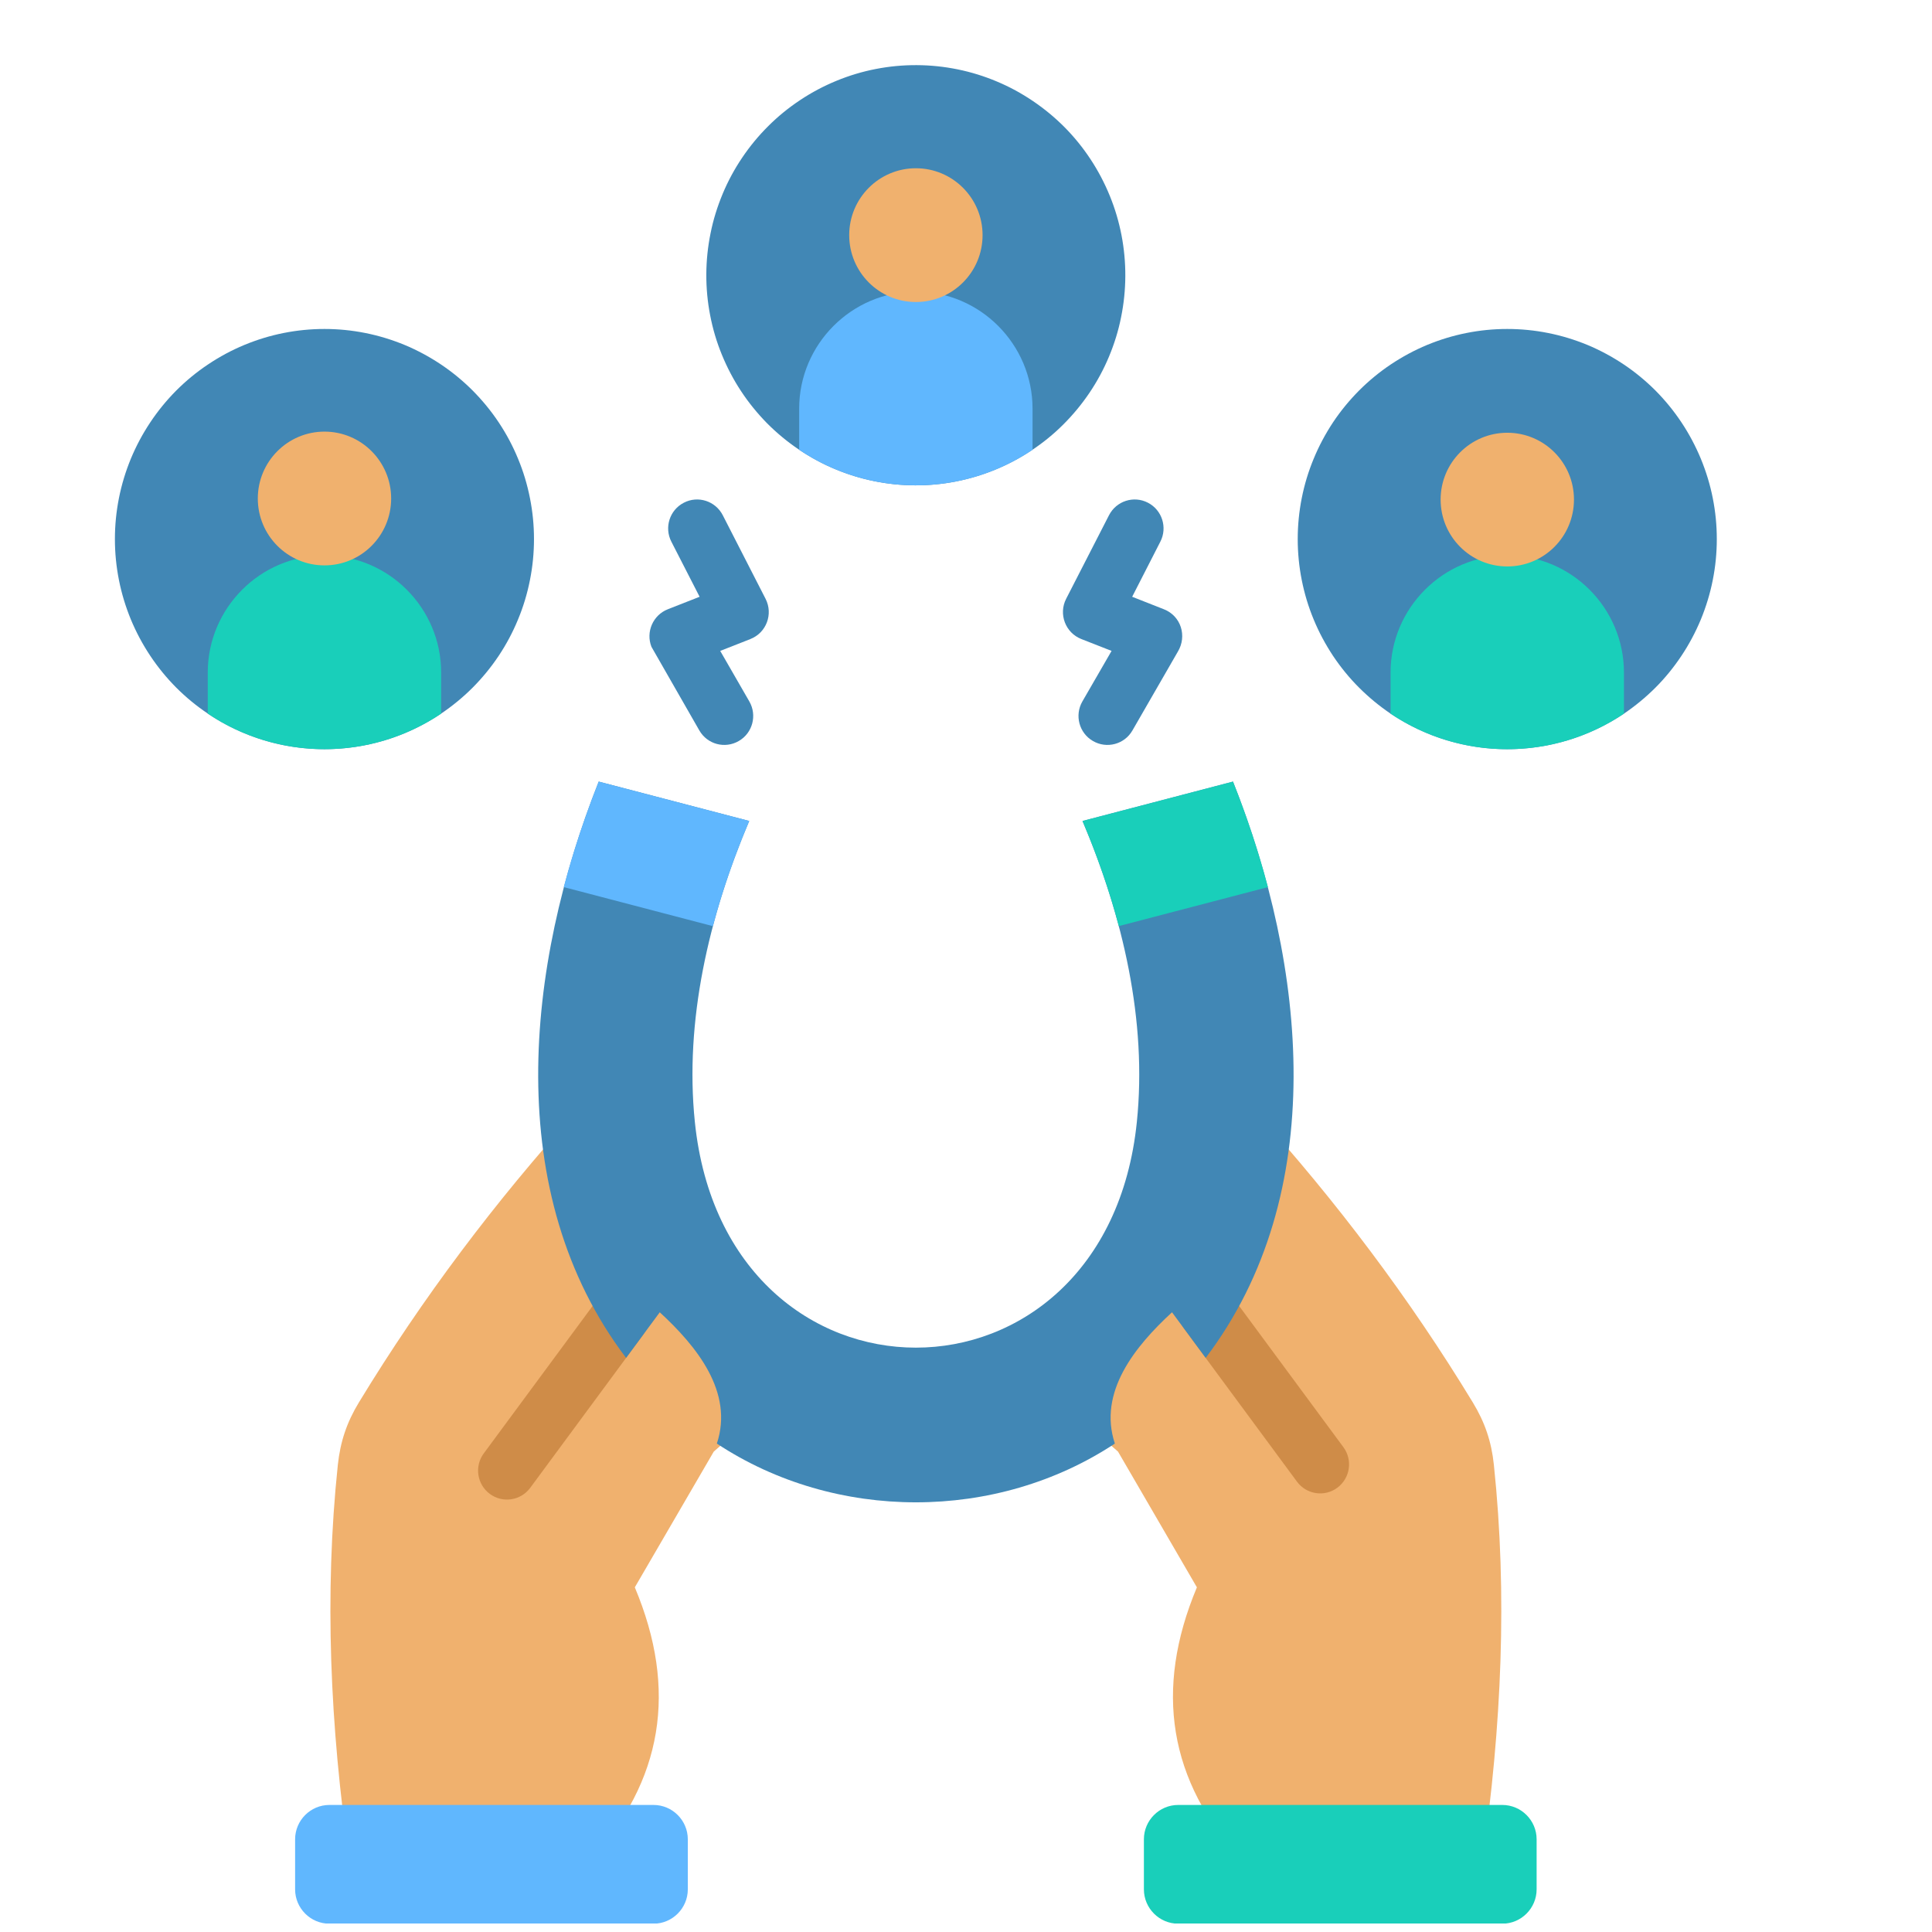 <svg xmlns="http://www.w3.org/2000/svg" xmlns:xlink="http://www.w3.org/1999/xlink" width="150" zoomAndPan="magnify" viewBox="0 0 112.5 112.5" height="150" preserveAspectRatio="xMidYMid meet" version="1.2"><defs><clipPath id="92a9529090"><path d="M 17 105 L 41 105 L 41 112.004 L 17 112.004 Z M 17 105 "/></clipPath><clipPath id="1d199c78b0"><path d="M 66 105 L 90 105 L 90 112.004 L 66 112.004 Z M 66 105 "/></clipPath><clipPath id="a36372630f"><path d="M 6.582 19 L 32 19 L 32 44 L 6.582 44 Z M 6.582 19 "/></clipPath></defs><g id="32d78c9025"><path style=" stroke:none;fill-rule:evenodd;fill:#f0b16e;fill-opacity:1;" d="M 33.609 64.676 C 28.852 69.941 24.594 75.586 20.898 81.664 C 20.195 82.82 19.816 83.949 19.672 85.297 C 18.879 92.828 19.219 100.531 20.344 108.352 L 34.332 108.352 C 38.598 103.711 39.477 98.406 36.965 92.43 L 41.562 84.527 L 46.129 80.508 Z M 33.609 64.676 "/><g clip-rule="nonzero" clip-path="url(#92a9529090)"><path style=" stroke:none;fill-rule:evenodd;fill:#60b7fe;fill-opacity:1;" d="M 38.055 105.102 L 19.18 105.102 C 18.082 105.102 17.184 106 17.184 107.102 L 17.184 110.016 C 17.184 111.117 18.082 112.016 19.18 112.016 L 38.055 112.016 C 39.152 112.016 40.051 111.117 40.051 110.016 L 40.051 107.102 C 40.051 106 39.152 105.102 38.055 105.102 Z M 38.055 105.102 "/></g><path style=" stroke:none;fill-rule:evenodd;fill:#f0b16e;fill-opacity:1;" d="M 73.055 64.676 C 77.809 69.941 82.07 75.586 85.762 81.664 C 86.465 82.82 86.848 83.949 86.988 85.297 C 87.781 92.828 87.441 100.531 86.316 108.352 L 72.328 108.352 C 68.062 103.711 67.188 98.406 69.695 92.43 L 65.102 84.527 L 60.531 80.508 Z M 73.055 64.676 "/><g clip-rule="nonzero" clip-path="url(#1d199c78b0)"><path style=" stroke:none;fill-rule:evenodd;fill:#19cfba;fill-opacity:1;" d="M 68.605 105.102 L 87.48 105.102 C 88.578 105.102 89.477 106 89.477 107.102 L 89.477 110.016 C 89.477 111.117 88.578 112.016 87.48 112.016 L 68.605 112.016 C 67.508 112.016 66.609 111.117 66.609 110.016 L 66.609 107.102 C 66.609 106 67.508 105.102 68.605 105.102 Z M 68.605 105.102 "/></g><path style=" stroke:none;fill-rule:evenodd;fill:#cf8c48;fill-opacity:1;" d="M 68.957 77.379 C 68.402 76.633 68.559 75.574 69.305 75.02 C 70.051 74.465 71.105 74.625 71.656 75.371 L 78.227 84.27 C 78.777 85.016 78.621 86.074 77.875 86.629 C 77.129 87.184 76.078 87.027 75.523 86.277 Z M 68.957 77.379 "/><path style=" stroke:none;fill-rule:evenodd;fill:#cf8c48;fill-opacity:1;" d="M 34.738 75.734 C 35.289 74.984 36.344 74.828 37.09 75.383 C 37.832 75.938 37.992 76.992 37.438 77.742 L 30.871 86.641 C 30.316 87.387 29.266 87.543 28.52 86.988 C 27.773 86.434 27.617 85.379 28.168 84.633 Z M 34.738 75.734 "/><path style=" stroke:none;fill-rule:evenodd;fill:#4187b5;fill-opacity:1;" d="M 71.797 45.512 C 76.059 56.234 77.473 69.488 70.207 79.07 L 68.246 76.414 C 66.098 78.391 63.926 81.062 64.918 84.059 C 58.016 88.621 48.645 88.621 41.742 84.059 C 42.738 81.062 40.566 78.391 38.418 76.414 L 36.457 79.07 C 29.191 69.488 30.605 56.234 34.863 45.512 L 43.625 47.805 C 41.266 53.383 39.859 59.453 40.461 65.328 C 42.258 82.855 64.406 82.855 66.199 65.328 C 66.801 59.453 65.395 53.383 63.035 47.805 Z M 71.797 45.512 "/><path style=" stroke:none;fill-rule:evenodd;fill:#60b7fe;fill-opacity:1;" d="M 32.828 51.656 C 33.379 49.574 34.066 47.52 34.863 45.512 L 43.629 47.805 C 42.785 49.793 42.062 51.844 41.512 53.93 Z M 32.828 51.656 "/><path style=" stroke:none;fill-rule:evenodd;fill:#19cfba;fill-opacity:1;" d="M 71.797 45.512 C 72.598 47.52 73.281 49.574 73.832 51.656 L 65.148 53.926 C 64.598 51.844 63.875 49.793 63.035 47.805 Z M 71.797 45.512 "/><path style=" stroke:none;fill-rule:evenodd;fill:#4187b5;fill-opacity:1;" d="M 64.578 30 C 65.004 29.172 66.016 28.844 66.844 29.273 C 67.668 29.699 67.992 30.715 67.566 31.543 L 65.926 34.75 L 67.773 35.477 C 68.777 35.871 69.129 37.043 68.586 37.945 L 65.941 42.535 C 65.477 43.344 64.445 43.617 63.641 43.148 C 62.836 42.684 62.562 41.652 63.027 40.844 L 64.727 37.902 L 62.965 37.211 C 62.039 36.848 61.625 35.758 62.082 34.867 Z M 64.578 30 "/><path style=" stroke:none;fill-rule:evenodd;fill:#4187b5;fill-opacity:1;" d="M 39.094 31.543 C 38.668 30.715 38.992 29.699 39.82 29.273 C 40.645 28.844 41.66 29.172 42.086 30 L 44.578 34.867 C 45.035 35.758 44.625 36.848 43.695 37.211 L 43.699 37.211 L 41.938 37.902 L 43.633 40.844 C 44.098 41.652 43.824 42.684 43.02 43.148 C 42.215 43.617 41.188 43.344 40.723 42.535 L 37.934 37.664 C 37.594 36.797 38.023 35.816 38.887 35.477 L 40.738 34.75 Z M 39.094 31.543 "/><g clip-rule="nonzero" clip-path="url(#a36372630f)"><path style=" stroke:none;fill-rule:nonzero;fill:#4187b5;fill-opacity:1;" d="M 31.094 31.391 C 31.094 32.195 31.016 32.988 30.859 33.777 C 30.703 34.566 30.473 35.332 30.164 36.074 C 29.859 36.816 29.484 37.52 29.039 38.188 C 28.594 38.855 28.086 39.473 27.52 40.043 C 26.953 40.609 26.336 41.117 25.672 41.562 C 25.004 42.012 24.301 42.387 23.562 42.695 C 22.82 43.004 22.059 43.234 21.273 43.391 C 20.488 43.547 19.695 43.625 18.895 43.625 C 18.094 43.625 17.301 43.547 16.512 43.391 C 15.727 43.234 14.965 43.004 14.227 42.695 C 13.484 42.387 12.781 42.012 12.117 41.562 C 11.449 41.117 10.832 40.609 10.266 40.043 C 9.699 39.473 9.195 38.855 8.75 38.188 C 8.305 37.52 7.93 36.816 7.621 36.074 C 7.316 35.332 7.082 34.566 6.926 33.777 C 6.77 32.988 6.691 32.195 6.691 31.391 C 6.691 30.586 6.77 29.793 6.926 29.004 C 7.082 28.215 7.316 27.449 7.621 26.707 C 7.93 25.965 8.305 25.262 8.75 24.594 C 9.195 23.926 9.699 23.309 10.266 22.738 C 10.832 22.172 11.449 21.664 12.117 21.219 C 12.781 20.773 13.484 20.395 14.227 20.086 C 14.965 19.781 15.727 19.547 16.512 19.391 C 17.301 19.234 18.094 19.156 18.895 19.156 C 19.695 19.156 20.488 19.234 21.273 19.391 C 22.059 19.547 22.82 19.781 23.562 20.086 C 24.301 20.395 25.004 20.773 25.672 21.219 C 26.336 21.664 26.953 22.172 27.52 22.738 C 28.086 23.309 28.594 23.926 29.039 24.594 C 29.484 25.262 29.859 25.965 30.164 26.707 C 30.473 27.449 30.703 28.215 30.859 29.004 C 31.016 29.793 31.094 30.586 31.094 31.391 Z M 31.094 31.391 "/></g><path style=" stroke:none;fill-rule:evenodd;fill:#19cfba;fill-opacity:1;" d="M 25.688 41.555 C 21.586 44.316 16.199 44.316 12.098 41.555 L 12.098 39.16 C 12.098 35.41 15.156 32.344 18.895 32.344 C 22.633 32.344 25.688 35.41 25.688 39.16 Z M 25.688 41.555 "/><path style=" stroke:none;fill-rule:evenodd;fill:#f0b16e;fill-opacity:1;" d="M 18.895 25.133 C 21.039 25.133 22.777 26.879 22.777 29.027 C 22.777 31.18 21.039 32.922 18.895 32.922 C 16.75 32.922 15.012 31.18 15.012 29.027 C 15.012 26.879 16.75 25.133 18.895 25.133 Z M 18.895 25.133 "/><path style=" stroke:none;fill-rule:nonzero;fill:#4187b5;fill-opacity:1;" d="M 96.395 22.738 C 96.961 23.309 97.465 23.926 97.91 24.594 C 98.355 25.262 98.73 25.969 99.039 26.711 C 99.344 27.453 99.578 28.215 99.734 29.004 C 99.891 29.793 99.969 30.59 99.969 31.391 C 99.969 32.195 99.891 32.992 99.734 33.777 C 99.578 34.566 99.344 35.332 99.039 36.074 C 98.73 36.816 98.355 37.52 97.91 38.188 C 97.465 38.855 96.961 39.477 96.395 40.043 C 95.828 40.609 95.211 41.117 94.547 41.566 C 93.879 42.012 93.176 42.387 92.438 42.695 C 91.695 43.004 90.934 43.234 90.148 43.391 C 89.363 43.547 88.566 43.625 87.766 43.625 C 86.965 43.625 86.172 43.547 85.387 43.391 C 84.602 43.234 83.84 43.004 83.098 42.695 C 82.359 42.387 81.656 42.012 80.988 41.566 C 80.324 41.117 79.707 40.609 79.141 40.043 C 78.574 39.477 78.066 38.855 77.621 38.188 C 77.18 37.52 76.801 36.816 76.496 36.074 C 76.188 35.332 75.957 34.566 75.801 33.777 C 75.645 32.992 75.566 32.195 75.566 31.391 C 75.566 30.59 75.645 29.793 75.801 29.004 C 75.957 28.215 76.188 27.453 76.496 26.711 C 76.801 25.969 77.18 25.262 77.621 24.594 C 78.066 23.926 78.574 23.309 79.141 22.738 C 79.707 22.172 80.324 21.664 80.988 21.219 C 81.656 20.773 82.359 20.395 83.098 20.086 C 83.84 19.781 84.602 19.547 85.387 19.391 C 86.172 19.234 86.965 19.156 87.766 19.156 C 88.566 19.156 89.363 19.234 90.148 19.391 C 90.934 19.547 91.695 19.781 92.438 20.086 C 93.176 20.395 93.879 20.773 94.547 21.219 C 95.211 21.664 95.828 22.172 96.395 22.738 Z M 96.395 22.738 "/><path style=" stroke:none;fill-rule:evenodd;fill:#19cfba;fill-opacity:1;" d="M 94.562 41.555 C 90.461 44.316 85.074 44.32 80.973 41.555 L 80.973 39.16 C 80.973 35.41 84.031 32.344 87.77 32.344 C 91.508 32.344 94.562 35.41 94.562 39.16 Z M 94.562 41.555 "/><path style=" stroke:none;fill-rule:evenodd;fill:#f0b16e;fill-opacity:1;" d="M 87.77 25.199 C 89.914 25.199 91.652 26.941 91.652 29.09 C 91.652 31.242 89.914 32.984 87.77 32.984 C 85.625 32.984 83.887 31.242 83.887 29.09 C 83.887 26.941 85.625 25.199 87.77 25.199 Z M 87.77 25.199 "/><path style=" stroke:none;fill-rule:nonzero;fill:#4187b5;fill-opacity:1;" d="M 58.047 4.746 C 58.789 5.055 59.488 5.438 60.152 5.887 C 60.816 6.336 61.43 6.844 61.996 7.414 C 62.559 7.984 63.062 8.605 63.504 9.277 C 63.945 9.945 64.316 10.652 64.621 11.398 C 64.926 12.141 65.152 12.906 65.305 13.695 C 65.457 14.484 65.531 15.281 65.527 16.082 C 65.523 16.887 65.441 17.68 65.281 18.469 C 65.125 19.258 64.887 20.02 64.578 20.762 C 64.27 21.5 63.891 22.203 63.441 22.871 C 62.992 23.535 62.484 24.152 61.914 24.719 C 61.348 25.285 60.727 25.789 60.059 26.23 C 59.391 26.676 58.688 27.047 57.945 27.352 C 57.203 27.656 56.441 27.883 55.652 28.039 C 54.867 28.191 54.074 28.266 53.273 28.262 C 52.473 28.258 51.68 28.176 50.895 28.016 C 50.109 27.855 49.348 27.621 48.609 27.309 C 47.867 27 47.168 26.617 46.504 26.168 C 45.84 25.719 45.227 25.211 44.66 24.641 C 44.098 24.066 43.594 23.449 43.152 22.777 C 42.711 22.109 42.34 21.402 42.035 20.656 C 41.73 19.914 41.504 19.148 41.352 18.359 C 41.199 17.57 41.125 16.773 41.129 15.973 C 41.133 15.168 41.215 14.371 41.375 13.586 C 41.531 12.797 41.77 12.035 42.078 11.293 C 42.387 10.551 42.766 9.848 43.215 9.184 C 43.664 8.516 44.172 7.902 44.742 7.336 C 45.309 6.77 45.93 6.266 46.598 5.824 C 47.266 5.379 47.969 5.008 48.711 4.703 C 49.453 4.398 50.215 4.168 51.004 4.016 C 51.789 3.863 52.582 3.789 53.383 3.793 C 54.184 3.797 54.977 3.879 55.762 4.039 C 56.547 4.199 57.309 4.434 58.047 4.746 Z M 58.047 4.746 "/><path style=" stroke:none;fill-rule:evenodd;fill:#60b7fe;fill-opacity:1;" d="M 60.125 26.191 C 56.023 28.953 50.637 28.953 46.535 26.191 L 46.535 23.797 C 46.535 20.047 49.594 16.98 53.332 16.98 C 57.066 16.98 60.125 20.047 60.125 23.797 Z M 60.125 26.191 "/><path style=" stroke:none;fill-rule:evenodd;fill:#f0b16e;fill-opacity:1;" d="M 53.332 9.797 C 55.477 9.797 57.215 11.543 57.215 13.691 C 57.215 15.844 55.477 17.586 53.332 17.586 C 51.188 17.586 49.449 15.844 49.449 13.691 C 49.449 11.543 51.188 9.797 53.332 9.797 Z M 53.332 9.797 "/></g></svg>
